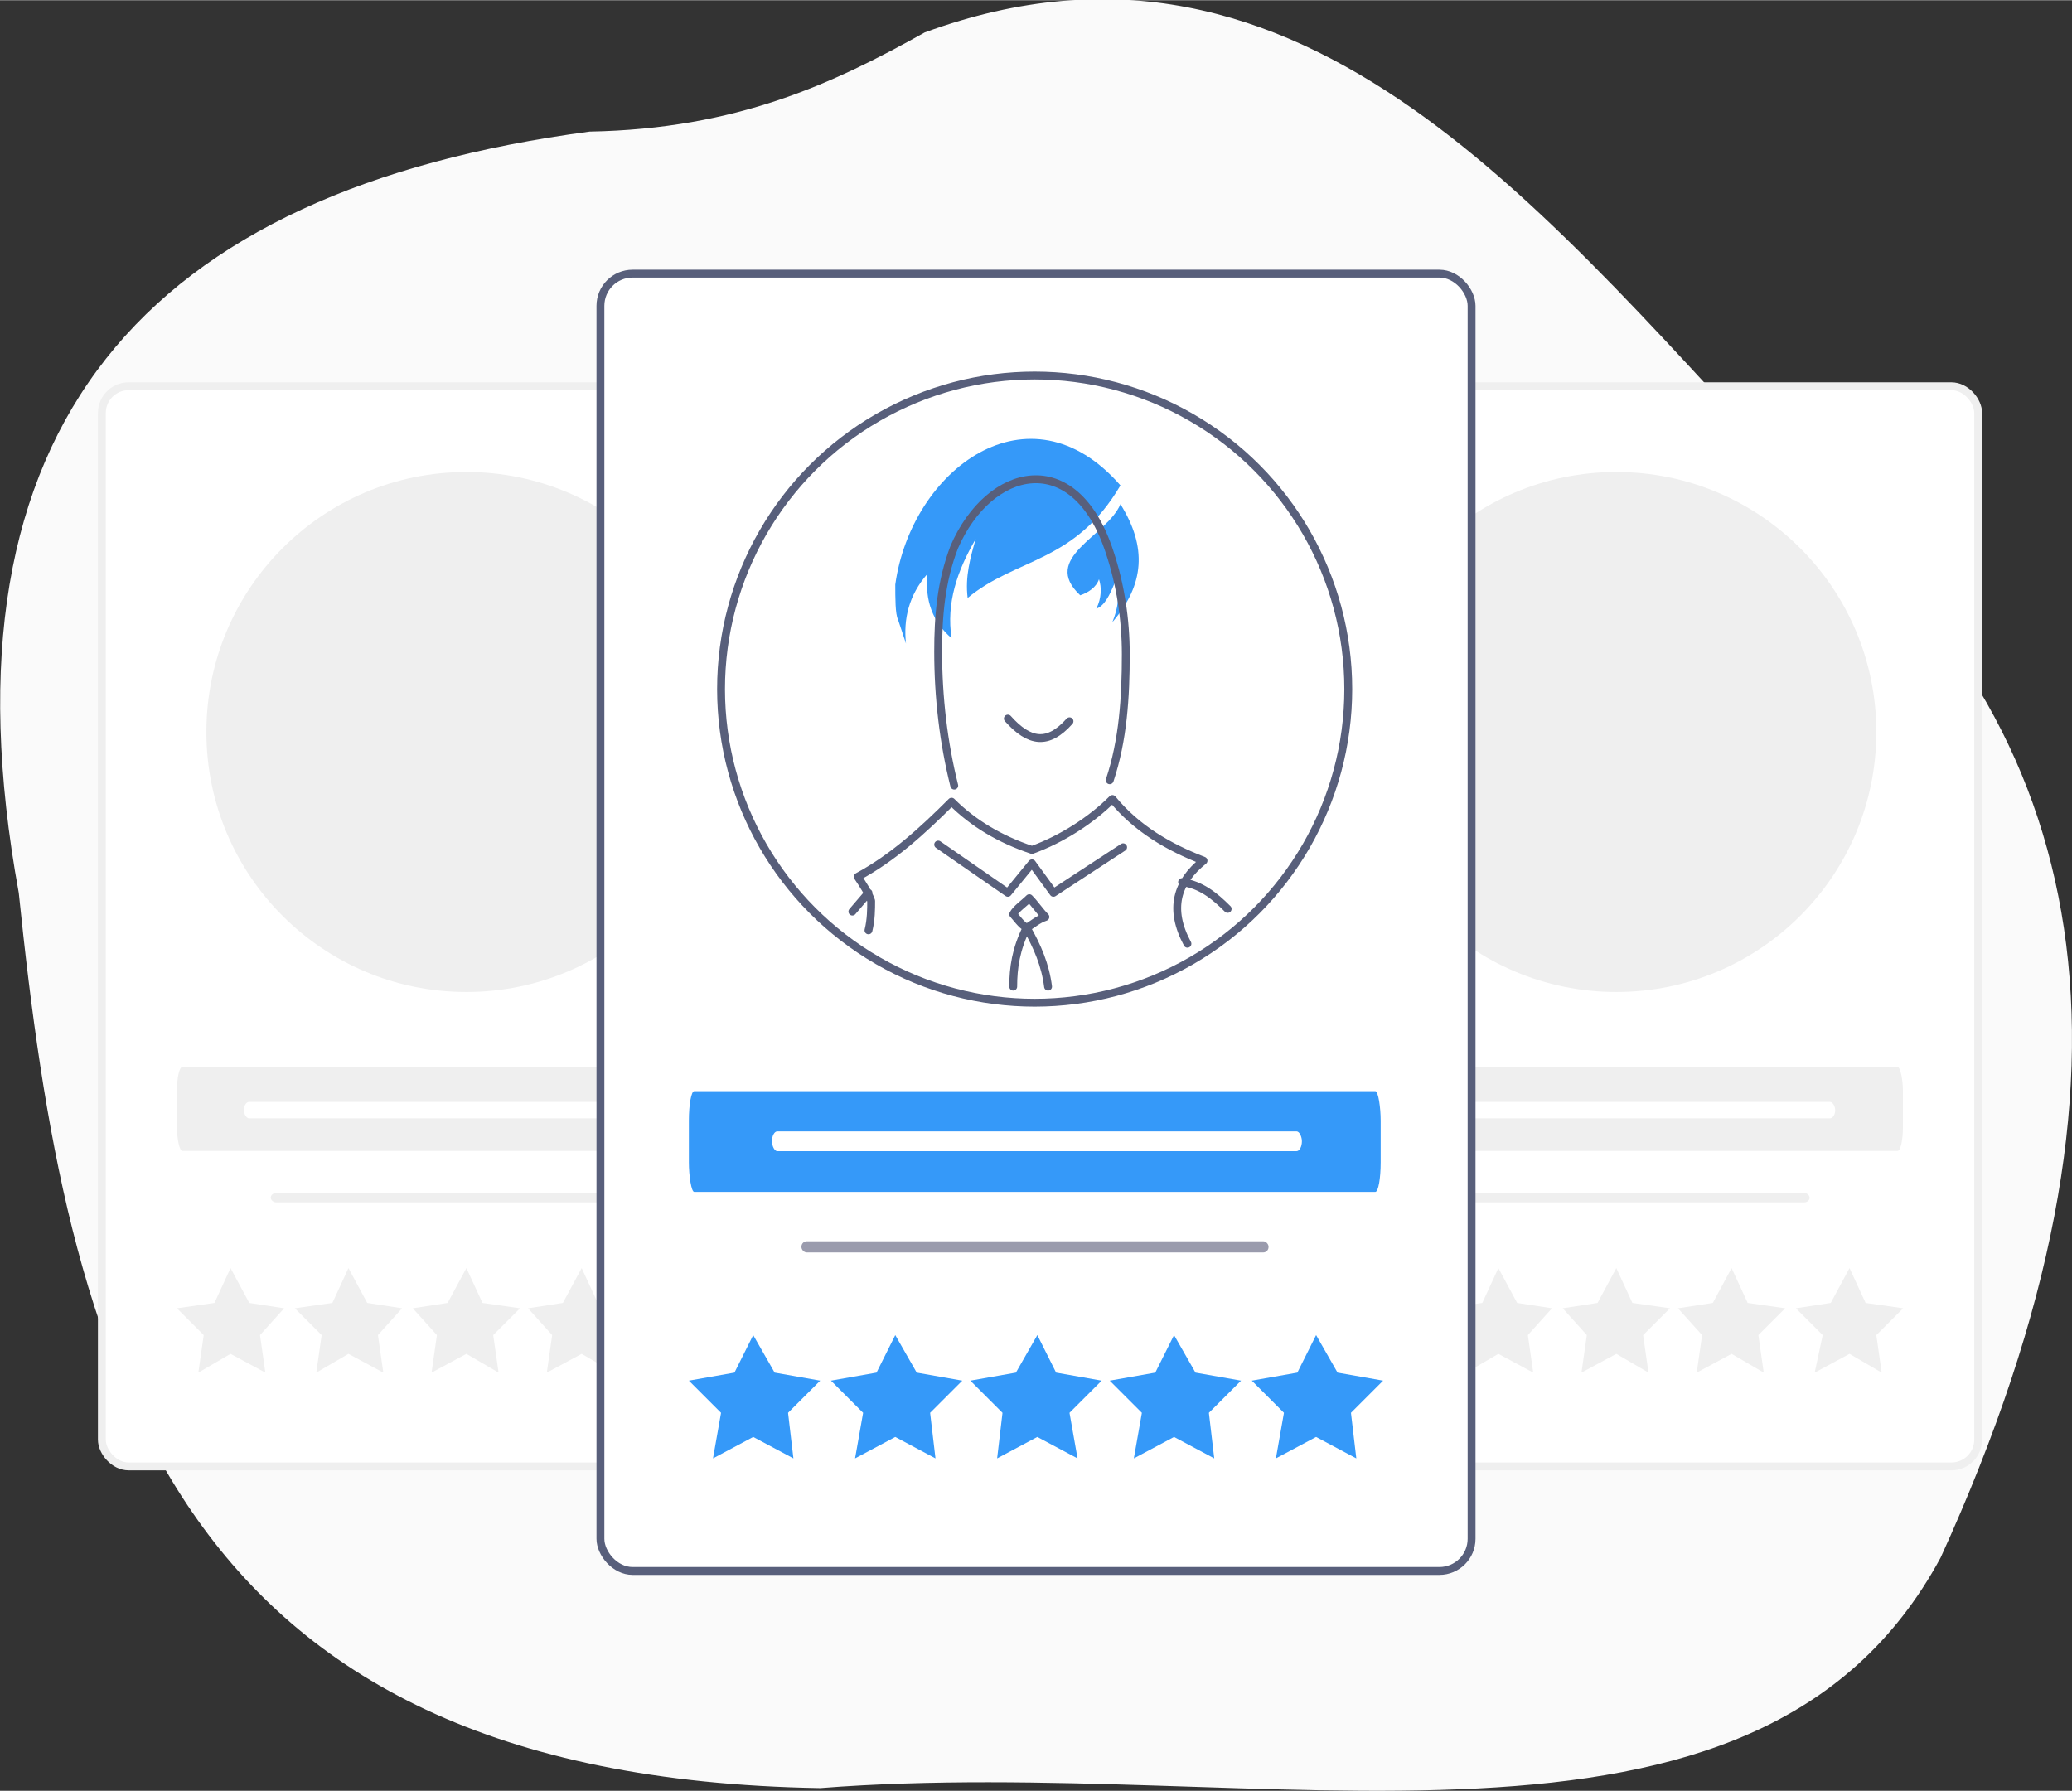 <?xml version="1.0" encoding="UTF-8"?>
<!DOCTYPE svg PUBLIC "-//W3C//DTD SVG 1.1//EN" "http://www.w3.org/Graphics/SVG/1.1/DTD/svg11.dtd">
<!-- Creator: CorelDRAW X8 -->
<svg xmlns="http://www.w3.org/2000/svg" xml:space="preserve" width="131.71mm" height="113.85mm" version="1.1" style="shape-rendering:geometricPrecision; text-rendering:geometricPrecision; image-rendering:optimizeQuality; fill-rule:evenodd; clip-rule:evenodd"
viewBox="0 0 773 668"
 xmlns:xlink="http://www.w3.org/1999/xlink">
 <rect x="0" y="0" width="773" height="668" fill="#333333" stroke="none"/>
 <defs>
  <style type="text/css">
   <![CDATA[
    .str1 {stroke:#585F7B;stroke-width:2.935;stroke-linecap:round;stroke-linejoin:round}
    .str2 {stroke:#585F7B;stroke-width:2.935;stroke-linecap:round;stroke-linejoin:round}
    .str0 {stroke:#EFEFEF;stroke-width:2.935;stroke-linecap:round;stroke-linejoin:round}
    .fil5 {fill:none}
    .fil3 {fill:#3599F9}
    .fil4 {fill:#9A9BAD}
    .fil2 {fill:#EFEFEF}
    .fil0 {fill:#FAFAFA}
    .fil1 {fill:white}
   ]]>
  </style>
 </defs>
 <g id="Слой_x0020_1">
  <g id="_2430624796112">
   <path class="fil0" d="M220 49c-165,22 -245,109 -213,284 18,175 55,330 299,334 166,-13 349,42 418,-86 84,-184 55,-310 -49,-396 -97,-103 -188,-225 -330,-173 -34,19 -70,36 -125,37z"/>
   <g>
    <rect class="fil1 str0" x="38" y="144" width="271" height="403" rx="10" ry="10"/>
    <g>
     <polygon class="fil2" points="86,473 93,486 106,488 97,498 99,512 86,505 74,512 76,498 66,488 80,486 "/>
     <polygon class="fil2" points="130,473 137,486 150,488 141,498 143,512 130,505 118,512 120,498 110,488 124,486 "/>
     <polygon class="fil2" points="174,473 180,486 194,488 184,498 186,512 174,505 161,512 163,498 154,488 167,486 "/>
     <polygon class="fil2" points="217,473 223,486 237,488 227,498 229,512 217,505 204,512 206,498 197,488 210,486 "/>
     <polygon class="fil2" points="261,473 267,486 281,488 271,498 273,512 261,505 248,512 251,498 241,488 255,486 "/>
    </g>
    <rect class="fil2" x="101" y="445" width="145.114" height="3.478" rx="2" ry="2"/>
    <rect class="fil2" x="66" y="398" width="214.928" height="31.296" rx="2" ry="9"/>
    <rect class="fil1" x="91" y="411" width="164.64" height="6.153" rx="2" ry="3"/>
    <circle class="fil2" cx="174" cy="273" r="97"/>
   </g>
   <g>
    <rect class="fil1 str0" x="467" y="144" width="271" height="403" rx="10" ry="10"/>
    <g>
     <polygon class="fil2" points="515,473 522,486 535,488 526,498 528,512 515,505 503,512 505,498 495,488 509,486 "/>
     <polygon class="fil2" points="559,473 566,486 579,488 570,498 572,512 559,505 547,512 549,498 539,488 553,486 "/>
     <polygon class="fil2" points="603,473 609,486 623,488 613,498 615,512 603,505 590,512 592,498 583,488 596,486 "/>
     <polygon class="fil2" points="646,473 652,486 666,488 656,498 658,512 646,505 633,512 635,498 626,488 639,486 "/>
     <polygon class="fil2" points="690,473 696,486 710,488 700,498 702,512 690,505 677,512 680,498 670,488 683,486 "/>
    </g>
    <rect class="fil2" x="530" y="445" width="145.114" height="3.478" rx="2" ry="2"/>
    <rect class="fil2" x="495" y="398" width="214.928" height="31.296" rx="2" ry="9"/>
    <rect class="fil1" x="520" y="411" width="164.64" height="6.153" rx="2" ry="3"/>
    <circle class="fil2" cx="603" cy="273" r="97"/>
   </g>
   <rect class="fil1 str1" x="224" y="102" width="325" height="484" rx="12" ry="12"/>
   <g>
    <polygon class="fil3" points="281,498 289,512 306,515 294,527 296,544 281,536 266,544 269,527 257,515 274,512 "/>
    <polygon class="fil3" points="334,498 342,512 359,515 347,527 349,544 334,536 319,544 322,527 310,515 327,512 "/>
    <polygon class="fil3" points="387,498 394,512 411,515 399,527 402,544 387,536 372,544 374,527 362,515 379,512 "/>
    <polygon class="fil3" points="438,498 446,512 463,515 451,527 453,544 438,536 423,544 426,527 414,515 431,512 "/>
    <polygon class="fil3" points="491,498 499,512 516,515 504,527 506,544 491,536 476,544 479,527 467,515 484,512 "/>
   </g>
   <rect class="fil4" x="299" y="463" width="174.253" height="4.176" rx="2" ry="2"/>
   <rect class="fil3" x="257" y="407" width="258.087" height="37.581" rx="2" ry="11"/>
   <rect class="fil1" x="288" y="422" width="197.701" height="7.388" rx="2" ry="4"/>
   <circle class="fil5 str1" cx="386" cy="257" r="117"/>
   <path class="fil3" d="M418 188c-5,12 -30,20 -15,34 3,-1 6,-3 7,-6 1,3 1,7 -1,11 3,-1 5,-5 7,-10 2,5 1,10 -1,15 12,-14 13,-28 3,-44z"/>
   <path class="fil3" d="M334 218c6,-43 50,-76 84,-37 -17,29 -39,27 -57,42 -1,-8 1,-15 3,-22 -7,12 -11,24 -9,37 -7,-6 -10,-14 -9,-24 -7,8 -9,17 -8,26 -1,-3 -2,-6 -3,-9 -1,-2 -1,-8 -1,-13z"/>
   <path class="fil5 str2" d="M376 268c8,9 15,10 23,1m-43 24c-4,-16 -6,-33 -6,-50 0,-13 1,-26 6,-39 13,-30 45,-38 58,2 4,12 6,25 6,38 0,16 -1,32 -6,47m-36 77c0,-7 1,-14 5,-22 -2,-1 -4,-4 -5,-5 1,-2 4,-4 6,-6 2,2 4,5 6,7 -3,1 -5,3 -7,4 4,7 7,14 8,22m-41 -53l26 18 9 -11 8 11 26 -17m-95 31c1,-4 1,-8 1,-11 -1,-3 -3,-6 -5,-9 13,-7 24,-17 35,-28 8,8 18,14 30,18 11,-4 22,-11 30,-19 9,11 21,18 34,23 -10,8 -13,18 -6,31m-2 -23c7,1 12,5 17,10m-134 -6l-6 7"/>
  </g>
 </g>
</svg>
